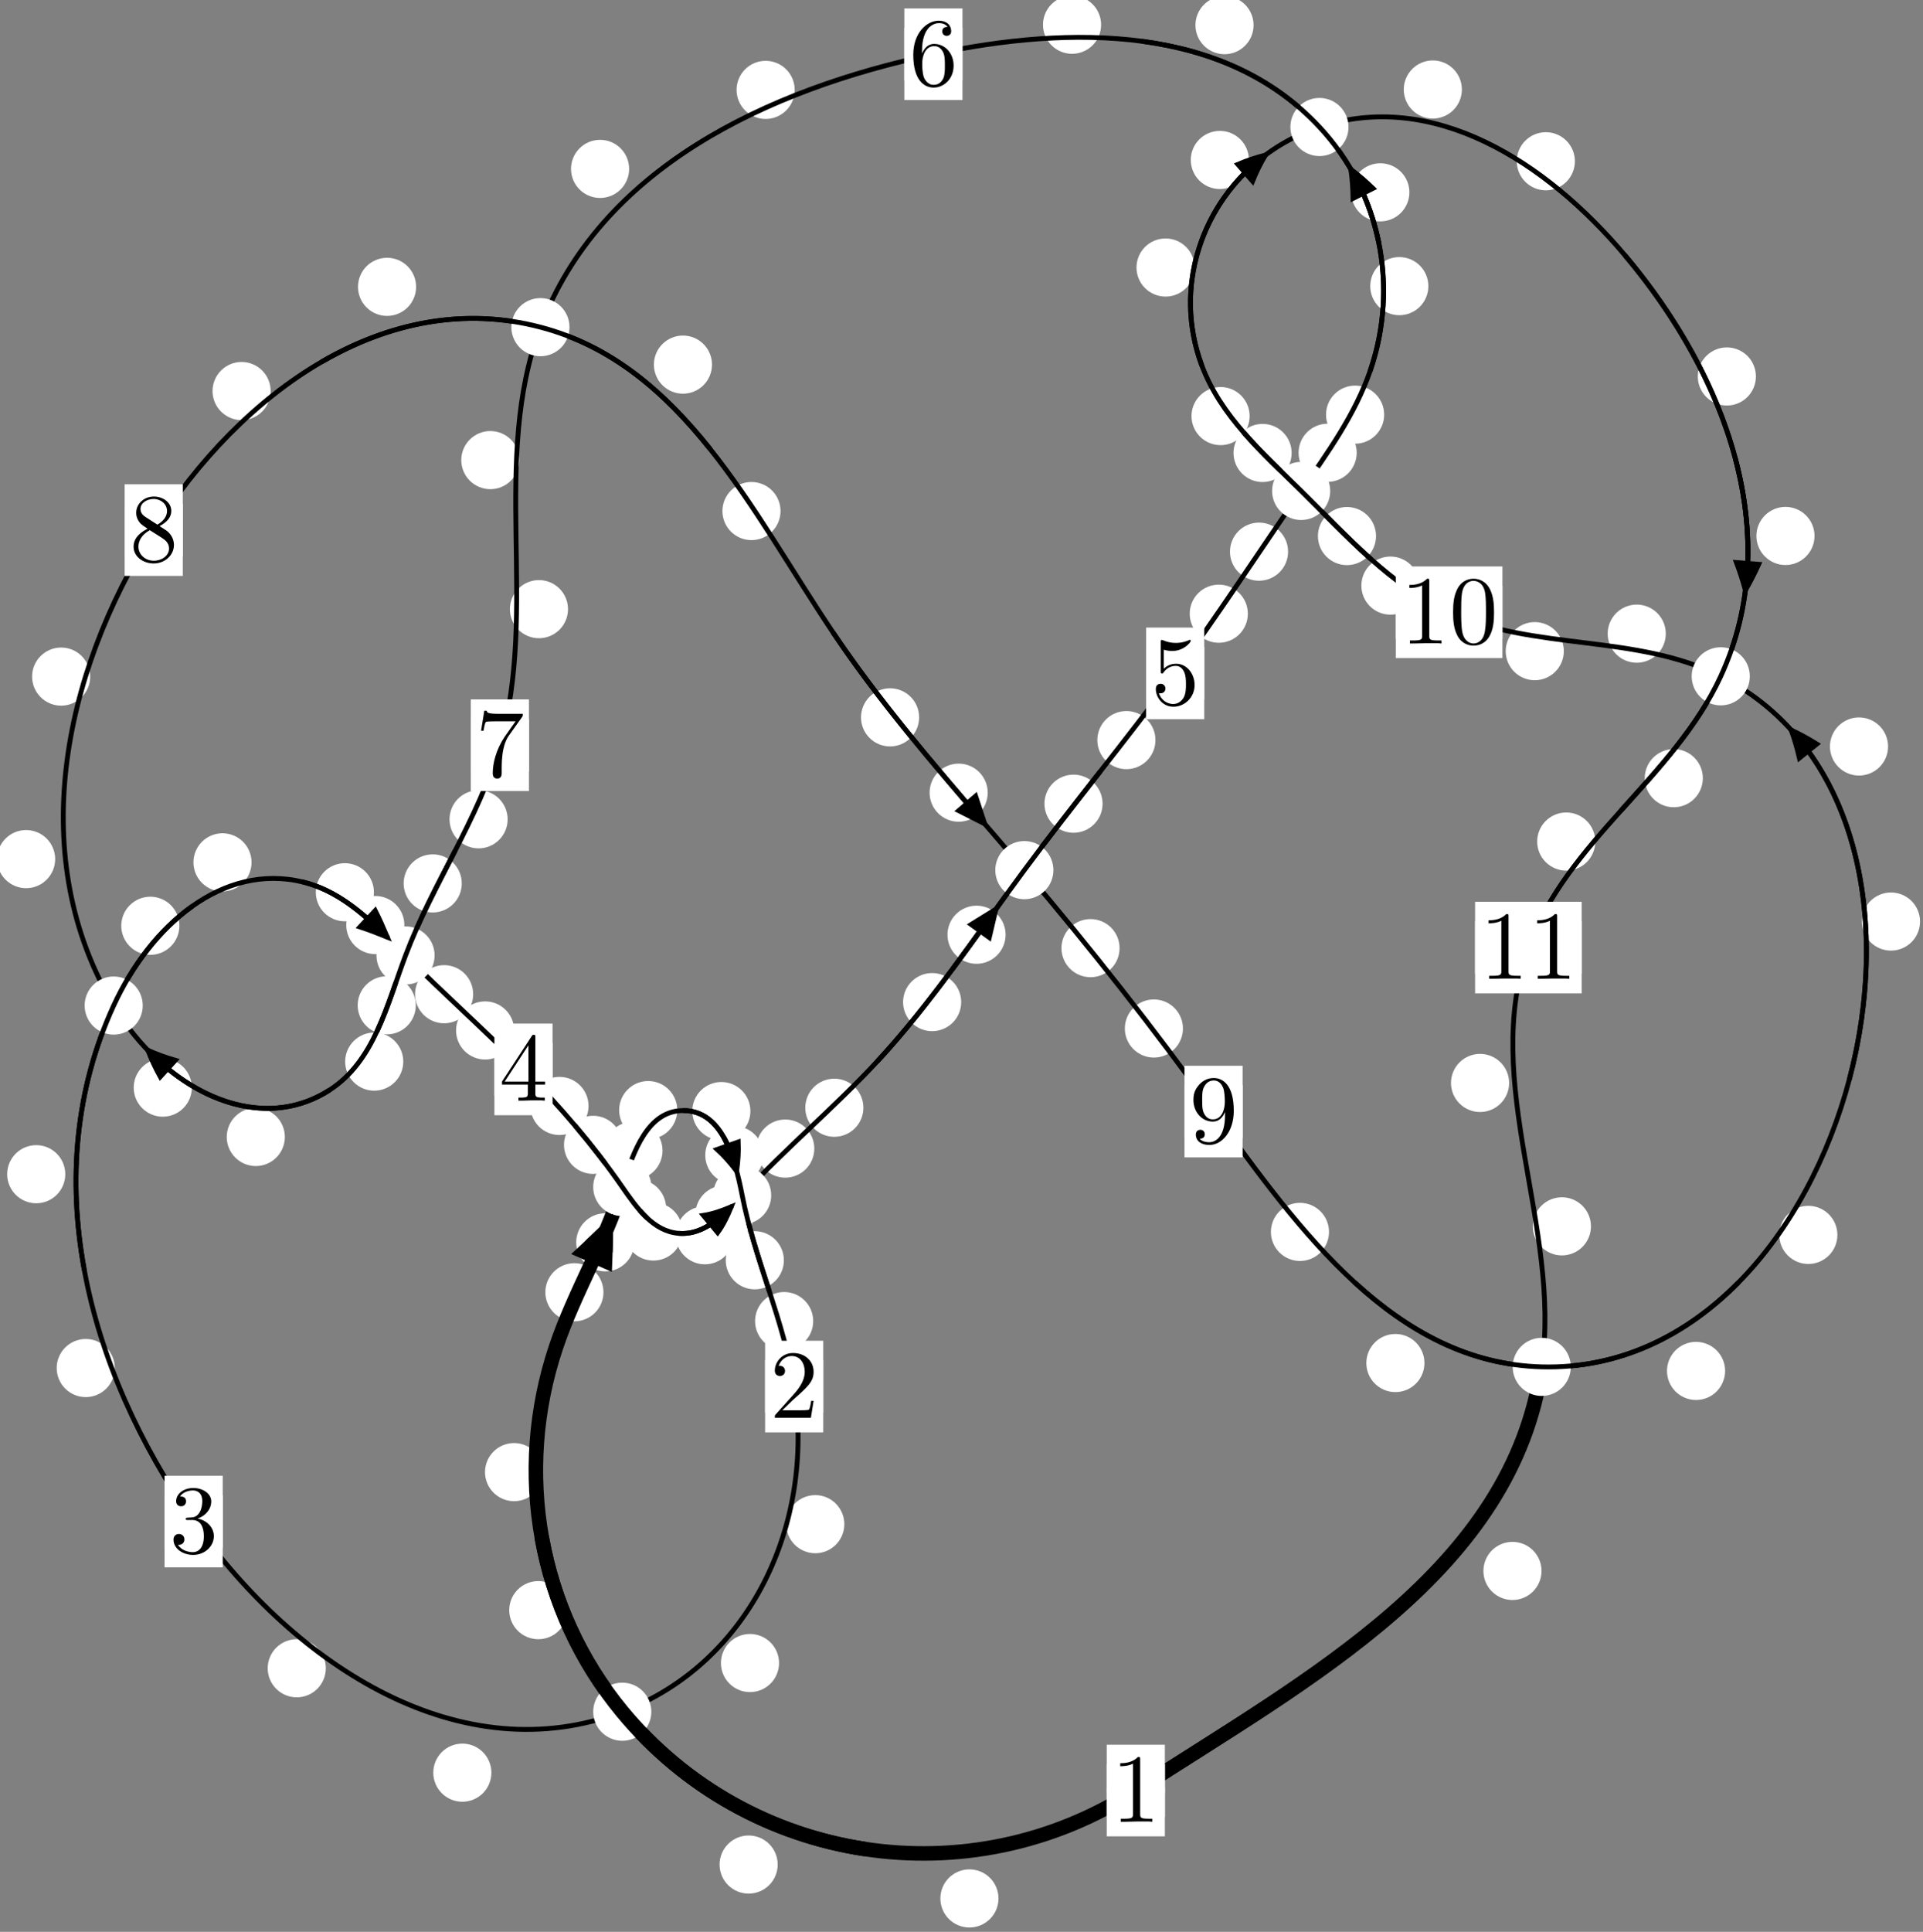 <?xml version="1.0"?>
<!-- Created by MetaPost 1.999 on 2021.07.05:2354 -->
<svg version="1.1" xmlns="http://www.w3.org/2000/svg" xmlns:xlink="http://www.w3.org/1999/xlink" width="197.779" height="198.632" viewBox="0 0 197.779 198.632">
<rect x="0" y="0" width="197.779" height="198.632" fill="#808080" stroke="none"/>
<!-- Original BoundingBox: -64.303711 -22.187454 133.475372 176.444260 -->
  <defs>
    <g transform="scale(0.01,0.01)" id="GLYPHcmr10_48">
      <path style="fill-rule: evenodd;" d="M460 -320C460 -400,455 -480,420 -554C374 -650,292 -666,250 -666C190 -666,117 -640,76 -547C44 -478,39 -400,39 -320C39 -245,43 -155,84 -79C127 2,200 22,249 22C303 22,379 1,423 -94C455 -163,460 -241,460 -320M249 -0C210 -0,151 -25,133 -121C122 -181,122 -273,122 -332C122 -396,122 -462,130 -516C149 -635,224 -644,249 -644C282 -644,348 -626,367 -527C377 -471,377 -395,377 -332C377 -257,377 -189,366 -125C351 -30,294 -0,249 -0"></path>
    </g>
    <g transform="scale(0.01,0.01)" id="GLYPHcmr10_49">
      <path style="fill-rule: evenodd;" d="M294 -640C294 -664,294 -666,271 -666C209 -602,121 -602,89 -602L89 -571C109 -571,168 -571,220 -597L220 -79C220 -43,217 -31,127 -31L95 -31L95 -0L257 -0L130 -3L217 -3L257 -3L297 -3L384 -3L419 -0L419 -31L387 -31C297 -31,294 -42,294 -79"></path>
    </g>
    <g transform="scale(0.01,0.01)" id="GLYPHcmr10_50">
      <path style="fill-rule: evenodd;" d="M127 -77L233 -180C389 -318,449 -372,449 -472C449 -586,359 -666,237 -666C124 -666,50 -574,50 -485C50 -429,100 -429,103 -429C120 -429,155 -441,155 -482C155 -508,137 -534,102 -534C94 -534,92 -534,89 -533C112 -598,166 -635,224 -635C315 -635,358 -554,358 -472C358 -392,308 -313,253 -251L61 -37C50 -26,50 -24,50 -0L421 -0L449 -174L424 -174C419 -144,412 -100,402 -85C395 -77,329 -77,307 -77"></path>
    </g>
    <g transform="scale(0.01,0.01)" id="GLYPHcmr10_51">
      <path style="fill-rule: evenodd;" d="M290 -352C372 -379,430 -449,430 -528C430 -610,342 -666,246 -666C145 -666,69 -606,69 -530C69 -497,91 -478,120 -478C151 -478,171 -500,171 -529C171 -579,124 -579,109 -579C140 -628,206 -641,242 -641C283 -641,338 -619,338 -529C338 -517,336 -459,310 -415C280 -367,246 -364,221 -363C213 -362,189 -360,182 -360C174 -359,167 -358,167 -348C167 -337,174 -337,191 -337L235 -337C317 -337,354 -269,354 -171C354 -35,285 -6,241 -6C198 -6,123 -23,88 -82C123 -77,154 -99,154 -137C154 -173,127 -193,98 -193C74 -193,42 -179,42 -135C42 -44,135 22,244 22C366 22,457 -69,457 -171C457 -253,394 -331,290 -352"></path>
    </g>
    <g transform="scale(0.01,0.01)" id="GLYPHcmr10_52">
      <path style="fill-rule: evenodd;" d="M294 -165L294 -78C294 -42,292 -31,218 -31L197 -31L197 -0L332 -0L238 -3L290 -3L332 -3L374 -3L427 -3L468 -0L468 -31L447 -31C373 -31,371 -42,371 -78L371 -165L471 -165L471 -196L371 -196L371 -651C371 -671,371 -677,355 -677C346 -677,343 -677,335 -665L28 -196L28 -165M300 -196L56 -196L300 -569"></path>
    </g>
    <g transform="scale(0.01,0.01)" id="GLYPHcmr10_53">
      <path style="fill-rule: evenodd;" d="M449 -201C449 -320,367 -420,259 -420C211 -420,168 -404,132 -369L132 -564C152 -558,185 -551,217 -551C340 -551,410 -642,410 -655C410 -661,407 -666,400 -666C399 -666,397 -666,392 -663C372 -654,323 -634,256 -634C216 -634,170 -641,123 -662C115 -665,113 -665,111 -665C101 -665,101 -657,101 -641L101 -345C101 -327,101 -319,115 -319C122 -319,124 -322,128 -328C139 -344,176 -398,257 -398C309 -398,334 -352,342 -334C358 -297,360 -258,360 -208C360 -173,360 -113,336 -71C312 -32,275 -6,229 -6C156 -6,99 -59,82 -118C85 -117,88 -116,99 -116C132 -116,149 -141,149 -165C149 -189,132 -214,99 -214C85 -214,50 -207,50 -161C50 -75,119 22,231 22C347 22,449 -74,449 -201"></path>
    </g>
    <g transform="scale(0.01,0.01)" id="GLYPHcmr10_54">
      <path style="fill-rule: evenodd;" d="M132 -328L132 -352C132 -605,256 -641,307 -641C331 -641,373 -635,395 -601C380 -601,340 -601,340 -556C340 -525,364 -510,386 -510C402 -510,432 -519,432 -558C432 -618,388 -666,305 -666C177 -666,42 -537,42 -316C42 -49,158 22,251 22C362 22,457 -72,457 -204C457 -331,368 -427,257 -427C189 -427,152 -376,132 -328M251 -6C188 -6,158 -66,152 -81C134 -128,134 -208,134 -226C134 -304,166 -404,256 -404C272 -404,318 -404,349 -342C367 -305,367 -254,367 -205C367 -157,367 -107,350 -71C320 -11,274 -6,251 -6"></path>
    </g>
    <g transform="scale(0.01,0.01)" id="GLYPHcmr10_55">
      <path style="fill-rule: evenodd;" d="M476 -609C485 -621,485 -623,485 -644L242 -644C120 -644,118 -657,114 -676L89 -676L56 -470L81 -470C84 -486,93 -549,106 -561C113 -567,191 -567,204 -567L411 -567C400 -551,321 -442,299 -409C209 -274,176 -135,176 -33C176 -23,176 22,222 22C268 22,268 -23,268 -33L268 -84C268 -139,271 -194,279 -248C283 -271,297 -357,341 -419"></path>
    </g>
    <g transform="scale(0.01,0.01)" id="GLYPHcmr10_56">
      <path style="fill-rule: evenodd;" d="M163 -457C117 -487,113 -521,113 -538C113 -599,178 -641,249 -641C322 -641,386 -589,386 -517C386 -460,347 -412,287 -377M309 -362C381 -399,430 -451,430 -517C430 -609,341 -666,250 -666C150 -666,69 -592,69 -499C69 -481,71 -436,113 -389C124 -377,161 -352,186 -335C128 -306,42 -250,42 -151C42 -45,144 22,249 22C362 22,457 -61,457 -168C457 -204,446 -249,408 -291C389 -312,373 -322,309 -362M209 -320L332 -242C360 -223,407 -193,407 -132C407 -58,332 -6,250 -6C164 -6,92 -68,92 -151C92 -209,124 -273,209 -320"></path>
    </g>
    <g transform="scale(0.01,0.01)" id="GLYPHcmr10_57">
      <path style="fill-rule: evenodd;" d="M367 -318L367 -286C367 -52,263 -6,205 -6C188 -6,134 -8,107 -42C151 -42,159 -71,159 -88C159 -119,135 -134,113 -134C97 -134,67 -125,67 -86C67 -19,121 22,206 22C335 22,457 -114,457 -329C457 -598,342 -666,253 -666C198 -666,149 -648,106 -603C65 -558,42 -516,42 -441C42 -316,130 -218,242 -218C303 -218,344 -260,367 -318M243 -241C227 -241,181 -241,150 -304C132 -341,132 -391,132 -440C132 -494,132 -541,153 -578C180 -628,218 -641,253 -641C299 -641,332 -607,349 -562C361 -530,365 -467,365 -421C365 -338,331 -241,243 -241"></path>
    </g>
  </defs>
  <path d="M102.694 195.199C102.694 194.406,102.379 193.646,101.819 193.085C101.258 192.525,100.498 192.21,99.705 192.21C98.913 192.21,98.153 192.525,97.592 193.085C97.032 193.646,96.717 194.406,96.717 195.199C96.717 195.991,97.032 196.752,97.592 197.312C98.153 197.873,98.913 198.187,99.705 198.187C100.498 198.187,101.258 197.873,101.819 197.312C102.379 196.752,102.694 195.991,102.694 195.199Z" style="fill: rgb(100%,100%,100%);stroke: none;"></path>
  <path d="M119.804 184.103C119.804 183.31,119.489 182.55,118.929 181.99C118.368 181.429,117.608 181.114,116.815 181.114C116.023 181.114,115.262 181.429,114.702 181.99C114.141 182.55,113.826 183.31,113.826 184.103C113.826 184.896,114.141 185.656,114.702 186.216C115.262 186.777,116.023 187.092,116.815 187.092C117.608 187.092,118.368 186.777,118.929 186.216C119.489 185.656,119.804 184.896,119.804 184.103Z" style="fill: rgb(100%,100%,100%);stroke: none;"></path>
  <path d="M58.352 165.557C58.352 164.764,58.037 164.004,57.477 163.444C56.916 162.883,56.156 162.568,55.363 162.568C54.571 162.568,53.81 162.883,53.25 163.444C52.689 164.004,52.375 164.764,52.375 165.557C52.375 166.35,52.689 167.11,53.25 167.67C53.81 168.231,54.571 168.546,55.363 168.546C56.156 168.546,56.916 168.231,57.477 167.67C58.037 167.11,58.352 166.35,58.352 165.557Z" style="fill: rgb(100%,100%,100%);stroke: none;"></path>
  <path d="M79.985 191.715C79.985 190.922,79.67 190.162,79.11 189.601C78.549 189.041,77.789 188.726,76.997 188.726C76.204 188.726,75.444 189.041,74.883 189.601C74.323 190.162,74.008 190.922,74.008 191.715C74.008 192.507,74.323 193.268,74.883 193.828C75.444 194.389,76.204 194.703,76.997 194.703C77.789 194.703,78.549 194.389,79.11 193.828C79.67 193.268,79.985 192.507,79.985 191.715Z" style="fill: rgb(100%,100%,100%);stroke: none;"></path>
  <path d="M62.066 132.87C62.066 132.077,61.751 131.317,61.191 130.757C60.63 130.196,59.87 129.881,59.077 129.881C58.285 129.881,57.525 130.196,56.964 130.757C56.404 131.317,56.089 132.077,56.089 132.87C56.089 133.663,56.404 134.423,56.964 134.983C57.525 135.544,58.285 135.859,59.077 135.859C59.87 135.859,60.63 135.544,61.191 134.983C61.751 134.423,62.066 133.663,62.066 132.87Z" style="fill: rgb(100%,100%,100%);stroke: none;"></path>
  <path d="M55.86 151.364C55.86 150.571,55.545 149.811,54.985 149.251C54.424 148.69,53.664 148.375,52.872 148.375C52.079 148.375,51.319 148.69,50.758 149.251C50.198 149.811,49.883 150.571,49.883 151.364C49.883 152.157,50.198 152.917,50.758 153.477C51.319 154.038,52.079 154.353,52.872 154.353C53.664 154.353,54.424 154.038,54.985 153.477C55.545 152.917,55.86 152.157,55.86 151.364Z" style="fill: rgb(100%,100%,100%);stroke: none;"></path>
  <path d="M68.141 118.303C68.141 117.51,67.826 116.75,67.266 116.189C66.705 115.629,65.945 115.314,65.152 115.314C64.36 115.314,63.599 115.629,63.039 116.189C62.478 116.75,62.163 117.51,62.163 118.303C62.163 119.095,62.478 119.856,63.039 120.416C63.599 120.977,64.36 121.292,65.152 121.292C65.945 121.292,66.705 120.977,67.266 120.416C67.826 119.856,68.141 119.095,68.141 118.303Z" style="fill: rgb(100%,100%,100%);stroke: none;"></path>
  <path d="M65.24 127.736C65.24 126.943,64.925 126.183,64.365 125.623C63.804 125.062,63.044 124.747,62.252 124.747C61.459 124.747,60.699 125.062,60.138 125.623C59.578 126.183,59.263 126.943,59.263 127.736C59.263 128.529,59.578 129.289,60.138 129.849C60.699 130.41,61.459 130.725,62.252 130.725C63.044 130.725,63.804 130.41,64.365 129.849C64.925 129.289,65.24 128.529,65.24 127.736Z" style="fill: rgb(100%,100%,100%);stroke: none;"></path>
  <path d="M77.179 114.241C77.179 113.448,76.864 112.688,76.304 112.128C75.743 111.567,74.983 111.252,74.19 111.252C73.398 111.252,72.638 111.567,72.077 112.128C71.517 112.688,71.202 113.448,71.202 114.241C71.202 115.034,71.517 115.794,72.077 116.354C72.638 116.915,73.398 117.23,74.19 117.23C74.983 117.23,75.743 116.915,76.304 116.354C76.864 115.794,77.179 115.034,77.179 114.241Z" style="fill: rgb(100%,100%,100%);stroke: none;"></path>
  <path d="M69.657 114.141C69.657 113.348,69.342 112.588,68.781 112.028C68.221 111.467,67.461 111.152,66.668 111.152C65.875 111.152,65.115 111.467,64.555 112.028C63.994 112.588,63.679 113.348,63.679 114.141C63.679 114.934,63.994 115.694,64.555 116.254C65.115 116.815,65.875 117.13,66.668 117.13C67.461 117.13,68.221 116.815,68.781 116.254C69.342 115.694,69.657 114.934,69.657 114.141Z" style="fill: rgb(100%,100%,100%);stroke: none;"></path>
  <path d="M80.621 129.583C80.621 128.79,80.306 128.03,79.745 127.469C79.185 126.909,78.424 126.594,77.632 126.594C76.839 126.594,76.079 126.909,75.518 127.469C74.958 128.03,74.643 128.79,74.643 129.583C74.643 130.375,74.958 131.136,75.518 131.696C76.079 132.257,76.839 132.572,77.632 132.572C78.424 132.572,79.185 132.257,79.745 131.696C80.306 131.136,80.621 130.375,80.621 129.583Z" style="fill: rgb(100%,100%,100%);stroke: none;"></path>
  <path d="M78.512 118.775C78.512 117.982,78.197 117.222,77.637 116.661C77.077 116.101,76.316 115.786,75.524 115.786C74.731 115.786,73.971 116.101,73.41 116.661C72.85 117.222,72.535 117.982,72.535 118.775C72.535 119.567,72.85 120.328,73.41 120.888C73.971 121.449,74.731 121.763,75.524 121.763C76.316 121.763,77.077 121.449,77.637 120.888C78.197 120.328,78.512 119.567,78.512 118.775Z" style="fill: rgb(100%,100%,100%);stroke: none;"></path>
  <path d="M86.839 156.717C86.839 155.924,86.524 155.164,85.963 154.604C85.403 154.043,84.643 153.728,83.85 153.728C83.057 153.728,82.297 154.043,81.737 154.604C81.176 155.164,80.861 155.924,80.861 156.717C80.861 157.51,81.176 158.27,81.737 158.83C82.297 159.391,83.057 159.706,83.85 159.706C84.643 159.706,85.403 159.391,85.963 158.83C86.524 158.27,86.839 157.51,86.839 156.717Z" style="fill: rgb(100%,100%,100%);stroke: none;"></path>
  <path d="M83.637 135.835C83.637 135.042,83.322 134.282,82.761 133.722C82.201 133.161,81.441 132.846,80.648 132.846C79.855 132.846,79.095 133.161,78.534 133.722C77.974 134.282,77.659 135.042,77.659 135.835C77.659 136.628,77.974 137.388,78.534 137.948C79.095 138.509,79.855 138.824,80.648 138.824C81.441 138.824,82.201 138.509,82.761 137.948C83.322 137.388,83.637 136.628,83.637 135.835Z" style="fill: rgb(100%,100%,100%);stroke: none;"></path>
  <path d="M50.54 182.268C50.54 181.475,50.225 180.715,49.665 180.155C49.104 179.594,48.344 179.279,47.552 179.279C46.759 179.279,45.999 179.594,45.438 180.155C44.878 180.715,44.563 181.475,44.563 182.268C44.563 183.061,44.878 183.821,45.438 184.381C45.999 184.942,46.759 185.257,47.552 185.257C48.344 185.257,49.104 184.942,49.665 184.381C50.225 183.821,50.54 183.061,50.54 182.268Z" style="fill: rgb(100%,100%,100%);stroke: none;"></path>
  <path d="M80.124 170.994C80.124 170.202,79.809 169.442,79.249 168.881C78.688 168.321,77.928 168.006,77.135 168.006C76.343 168.006,75.582 168.321,75.022 168.881C74.461 169.442,74.147 170.202,74.147 170.994C74.147 171.787,74.461 172.547,75.022 173.108C75.582 173.668,76.343 173.983,77.135 173.983C77.928 173.983,78.688 173.668,79.249 173.108C79.809 172.547,80.124 171.787,80.124 170.994Z" style="fill: rgb(100%,100%,100%);stroke: none;"></path>
  <path d="M11.808 140.663C11.808 139.87,11.493 139.11,10.933 138.55C10.372 137.989,9.612 137.674,8.82 137.674C8.027 137.674,7.267 137.989,6.706 138.55C6.146 139.11,5.831 139.87,5.831 140.663C5.831 141.456,6.146 142.216,6.706 142.776C7.267 143.337,8.027 143.652,8.82 143.652C9.612 143.652,10.372 143.337,10.933 142.776C11.493 142.216,11.808 141.456,11.808 140.663Z" style="fill: rgb(100%,100%,100%);stroke: none;"></path>
  <path d="M33.51 171.532C33.51 170.74,33.195 169.979,32.635 169.419C32.075 168.858,31.314 168.544,30.522 168.544C29.729 168.544,28.969 168.858,28.408 169.419C27.848 169.979,27.533 170.74,27.533 171.532C27.533 172.325,27.848 173.085,28.408 173.646C28.969 174.206,29.729 174.521,30.522 174.521C31.314 174.521,32.075 174.206,32.635 173.646C33.195 173.085,33.51 172.325,33.51 171.532Z" style="fill: rgb(100%,100%,100%);stroke: none;"></path>
  <path d="M18.45 95.189C18.45 94.396,18.135 93.636,17.574 93.076C17.014 92.515,16.254 92.2,15.461 92.2C14.668 92.2,13.908 92.515,13.348 93.076C12.787 93.636,12.472 94.396,12.472 95.189C12.472 95.982,12.787 96.742,13.348 97.302C13.908 97.863,14.668 98.178,15.461 98.178C16.254 98.178,17.014 97.863,17.574 97.302C18.135 96.742,18.45 95.982,18.45 95.189Z" style="fill: rgb(100%,100%,100%);stroke: none;"></path>
  <path d="M6.714 120.732C6.714 119.94,6.4 119.18,5.839 118.619C5.279 118.059,4.518 117.744,3.726 117.744C2.933 117.744,2.173 118.059,1.612 118.619C1.052 119.18,0.737 119.94,0.737 120.732C0.737 121.525,1.052 122.285,1.612 122.846C2.173 123.406,2.933 123.721,3.726 123.721C4.518 123.721,5.279 123.406,5.839 122.846C6.4 122.285,6.714 121.525,6.714 120.732Z" style="fill: rgb(100%,100%,100%);stroke: none;"></path>
  <path d="M38.458 91.742C38.458 90.95,38.143 90.189,37.582 89.629C37.022 89.068,36.262 88.754,35.469 88.754C34.676 88.754,33.916 89.068,33.356 89.629C32.795 90.189,32.48 90.95,32.48 91.742C32.48 92.535,32.795 93.295,33.356 93.856C33.916 94.416,34.676 94.731,35.469 94.731C36.262 94.731,37.022 94.416,37.582 93.856C38.143 93.295,38.458 92.535,38.458 91.742Z" style="fill: rgb(100%,100%,100%);stroke: none;"></path>
  <path d="M25.872 88.666C25.872 87.873,25.557 87.113,24.997 86.553C24.436 85.992,23.676 85.677,22.884 85.677C22.091 85.677,21.331 85.992,20.77 86.553C20.21 87.113,19.895 87.873,19.895 88.666C19.895 89.459,20.21 90.219,20.77 90.779C21.331 91.34,22.091 91.655,22.884 91.655C23.676 91.655,24.436 91.34,24.997 90.779C25.557 90.219,25.872 89.459,25.872 88.666Z" style="fill: rgb(100%,100%,100%);stroke: none;"></path>
  <path d="M48.665 102.225C48.665 101.433,48.35 100.673,47.789 100.112C47.229 99.552,46.469 99.237,45.676 99.237C44.883 99.237,44.123 99.552,43.563 100.112C43.002 100.673,42.687 101.433,42.687 102.225C42.687 103.018,43.002 103.778,43.563 104.339C44.123 104.899,44.883 105.214,45.676 105.214C46.469 105.214,47.229 104.899,47.789 104.339C48.35 103.778,48.665 103.018,48.665 102.225Z" style="fill: rgb(100%,100%,100%);stroke: none;"></path>
  <path d="M41.589 95.115C41.589 94.322,41.274 93.562,40.714 93.002C40.153 92.441,39.393 92.126,38.601 92.126C37.808 92.126,37.048 92.441,36.487 93.002C35.927 93.562,35.612 94.322,35.612 95.115C35.612 95.908,35.927 96.668,36.487 97.228C37.048 97.789,37.808 98.104,38.601 98.104C39.393 98.104,40.153 97.789,40.714 97.228C41.274 96.668,41.589 95.908,41.589 95.115Z" style="fill: rgb(100%,100%,100%);stroke: none;"></path>
  <path d="M60.53 113.715C60.53 112.922,60.215 112.162,59.654 111.602C59.094 111.041,58.334 110.726,57.541 110.726C56.748 110.726,55.988 111.041,55.428 111.602C54.867 112.162,54.552 112.922,54.552 113.715C54.552 114.508,54.867 115.268,55.428 115.828C55.988 116.389,56.748 116.704,57.541 116.704C58.334 116.704,59.094 116.389,59.654 115.828C60.215 115.268,60.53 114.508,60.53 113.715Z" style="fill: rgb(100%,100%,100%);stroke: none;"></path>
  <path d="M52.883 105.952C52.883 105.159,52.568 104.399,52.008 103.839C51.447 103.278,50.687 102.963,49.895 102.963C49.102 102.963,48.342 103.278,47.781 103.839C47.221 104.399,46.906 105.159,46.906 105.952C46.906 106.745,47.221 107.505,47.781 108.065C48.342 108.626,49.102 108.941,49.895 108.941C50.687 108.941,51.447 108.626,52.008 108.065C52.568 107.505,52.883 106.745,52.883 105.952Z" style="fill: rgb(100%,100%,100%);stroke: none;"></path>
  <path d="M68.51 124.246C68.51 123.454,68.195 122.694,67.634 122.133C67.074 121.573,66.314 121.258,65.521 121.258C64.728 121.258,63.968 121.573,63.408 122.133C62.847 122.694,62.532 123.454,62.532 124.246C62.532 125.039,62.847 125.799,63.408 126.36C63.968 126.92,64.728 127.235,65.521 127.235C66.314 127.235,67.074 126.92,67.634 126.36C68.195 125.799,68.51 125.039,68.51 124.246Z" style="fill: rgb(100%,100%,100%);stroke: none;"></path>
  <path d="M63.986 117.713C63.986 116.921,63.671 116.161,63.11 115.6C62.55 115.04,61.79 114.725,60.997 114.725C60.204 114.725,59.444 115.04,58.884 115.6C58.323 116.161,58.008 116.921,58.008 117.713C58.008 118.506,58.323 119.266,58.884 119.827C59.444 120.387,60.204 120.702,60.997 120.702C61.79 120.702,62.55 120.387,63.11 119.827C63.671 119.266,63.986 118.506,63.986 117.713Z" style="fill: rgb(100%,100%,100%);stroke: none;"></path>
  <path d="M75.484 127.01C75.484 126.217,75.169 125.457,74.609 124.897C74.048 124.336,73.288 124.021,72.495 124.021C71.703 124.021,70.943 124.336,70.382 124.897C69.822 125.457,69.507 126.217,69.507 127.01C69.507 127.803,69.822 128.563,70.382 129.123C70.943 129.684,71.703 129.999,72.495 129.999C73.288 129.999,74.048 129.684,74.609 129.123C75.169 128.563,75.484 127.803,75.484 127.01Z" style="fill: rgb(100%,100%,100%);stroke: none;"></path>
  <path d="M70.188 126.626C70.188 125.833,69.874 125.073,69.313 124.512C68.753 123.952,67.992 123.637,67.2 123.637C66.407 123.637,65.647 123.952,65.086 124.512C64.526 125.073,64.211 125.833,64.211 126.626C64.211 127.418,64.526 128.178,65.086 128.739C65.647 129.299,66.407 129.614,67.2 129.614C67.992 129.614,68.753 129.299,69.313 128.739C69.874 128.178,70.188 127.418,70.188 126.626Z" style="fill: rgb(100%,100%,100%);stroke: none;"></path>
  <path d="M83.752 118.098C83.752 117.305,83.437 116.545,82.876 115.985C82.316 115.424,81.556 115.109,80.763 115.109C79.97 115.109,79.21 115.424,78.65 115.985C78.089 116.545,77.774 117.305,77.774 118.098C77.774 118.891,78.089 119.651,78.65 120.211C79.21 120.772,79.97 121.087,80.763 121.087C81.556 121.087,82.316 120.772,82.876 120.211C83.437 119.651,83.752 118.891,83.752 118.098Z" style="fill: rgb(100%,100%,100%);stroke: none;"></path>
  <path d="M77.494 124.876C77.494 124.084,77.179 123.324,76.618 122.763C76.058 122.203,75.298 121.888,74.505 121.888C73.712 121.888,72.952 122.203,72.392 122.763C71.831 123.324,71.516 124.084,71.516 124.876C71.516 125.669,71.831 126.429,72.392 126.99C72.952 127.55,73.712 127.865,74.505 127.865C75.298 127.865,76.058 127.55,76.618 126.99C77.179 126.429,77.494 125.669,77.494 124.876Z" style="fill: rgb(100%,100%,100%);stroke: none;"></path>
  <path d="M98.859 103.038C98.859 102.245,98.544 101.485,97.984 100.924C97.423 100.364,96.663 100.049,95.87 100.049C95.078 100.049,94.318 100.364,93.757 100.924C93.197 101.485,92.882 102.245,92.882 103.038C92.882 103.83,93.197 104.59,93.757 105.151C94.318 105.711,95.078 106.026,95.87 106.026C96.663 106.026,97.423 105.711,97.984 105.151C98.544 104.59,98.859 103.83,98.859 103.038Z" style="fill: rgb(100%,100%,100%);stroke: none;"></path>
  <path d="M88.799 113.9C88.799 113.107,88.484 112.347,87.924 111.787C87.364 111.226,86.603 110.911,85.811 110.911C85.018 110.911,84.258 111.226,83.697 111.787C83.137 112.347,82.822 113.107,82.822 113.9C82.822 114.693,83.137 115.453,83.697 116.013C84.258 116.574,85.018 116.889,85.811 116.889C86.603 116.889,87.364 116.574,87.924 116.013C88.484 115.453,88.799 114.693,88.799 113.9Z" style="fill: rgb(100%,100%,100%);stroke: none;"></path>
  <path d="M113.399 82.637C113.399 81.844,113.084 81.084,112.524 80.524C111.963 79.963,111.203 79.648,110.41 79.648C109.618 79.648,108.858 79.963,108.297 80.524C107.737 81.084,107.422 81.844,107.422 82.637C107.422 83.43,107.737 84.19,108.297 84.75C108.858 85.311,109.618 85.626,110.41 85.626C111.203 85.626,111.963 85.311,112.524 84.75C113.084 84.19,113.399 83.43,113.399 82.637Z" style="fill: rgb(100%,100%,100%);stroke: none;"></path>
  <path d="M103.425 96.109C103.425 95.317,103.11 94.557,102.549 93.996C101.989 93.436,101.229 93.121,100.436 93.121C99.643 93.121,98.883 93.436,98.323 93.996C97.762 94.557,97.447 95.317,97.447 96.109C97.447 96.902,97.762 97.662,98.323 98.223C98.883 98.783,99.643 99.098,100.436 99.098C101.229 99.098,101.989 98.783,102.549 98.223C103.11 97.662,103.425 96.902,103.425 96.109Z" style="fill: rgb(100%,100%,100%);stroke: none;"></path>
  <path d="M128.34 63.102C128.34 62.309,128.025 61.549,127.464 60.989C126.904 60.428,126.144 60.113,125.351 60.113C124.558 60.113,123.798 60.428,123.238 60.989C122.677 61.549,122.362 62.309,122.362 63.102C122.362 63.895,122.677 64.655,123.238 65.215C123.798 65.776,124.558 66.091,125.351 66.091C126.144 66.091,126.904 65.776,127.464 65.215C128.025 64.655,128.34 63.895,128.34 63.102Z" style="fill: rgb(100%,100%,100%);stroke: none;"></path>
  <path d="M118.838 76.097C118.838 75.305,118.523 74.544,117.963 73.984C117.402 73.424,116.642 73.109,115.85 73.109C115.057 73.109,114.297 73.424,113.736 73.984C113.176 74.544,112.861 75.305,112.861 76.097C112.861 76.89,113.176 77.65,113.736 78.211C114.297 78.771,115.057 79.086,115.85 79.086C116.642 79.086,117.402 78.771,117.963 78.211C118.523 77.65,118.838 76.89,118.838 76.097Z" style="fill: rgb(100%,100%,100%);stroke: none;"></path>
  <path d="M139.535 46.555C139.535 45.762,139.22 45.002,138.659 44.442C138.099 43.881,137.339 43.566,136.546 43.566C135.753 43.566,134.993 43.881,134.433 44.442C133.872 45.002,133.557 45.762,133.557 46.555C133.557 47.348,133.872 48.108,134.433 48.668C134.993 49.229,135.753 49.544,136.546 49.544C137.339 49.544,138.099 49.229,138.659 48.668C139.22 48.108,139.535 47.348,139.535 46.555Z" style="fill: rgb(100%,100%,100%);stroke: none;"></path>
  <path d="M132.478 56.723C132.478 55.93,132.163 55.17,131.603 54.61C131.042 54.049,130.282 53.734,129.489 53.734C128.697 53.734,127.936 54.049,127.376 54.61C126.815 55.17,126.501 55.93,126.501 56.723C126.501 57.516,126.815 58.276,127.376 58.836C127.936 59.397,128.697 59.712,129.489 59.712C130.282 59.712,131.042 59.397,131.603 58.836C132.163 58.276,132.478 57.516,132.478 56.723Z" style="fill: rgb(100%,100%,100%);stroke: none;"></path>
  <path d="M146.906 29.422C146.906 28.629,146.591 27.869,146.031 27.308C145.47 26.748,144.71 26.433,143.917 26.433C143.125 26.433,142.365 26.748,141.804 27.308C141.244 27.869,140.929 28.629,140.929 29.422C140.929 30.214,141.244 30.975,141.804 31.535C142.365 32.096,143.125 32.41,143.917 32.41C144.71 32.41,145.47 32.096,146.031 31.535C146.591 30.975,146.906 30.214,146.906 29.422Z" style="fill: rgb(100%,100%,100%);stroke: none;"></path>
  <path d="M142.36 42.635C142.36 41.842,142.045 41.082,141.484 40.522C140.924 39.961,140.164 39.646,139.371 39.646C138.578 39.646,137.818 39.961,137.258 40.522C136.697 41.082,136.382 41.842,136.382 42.635C136.382 43.428,136.697 44.188,137.258 44.748C137.818 45.309,138.578 45.624,139.371 45.624C140.164 45.624,140.924 45.309,141.484 44.748C142.045 44.188,142.36 43.428,142.36 42.635Z" style="fill: rgb(100%,100%,100%);stroke: none;"></path>
  <path d="M128.929 2.586C128.929 1.793,128.614 1.033,128.053 0.473C127.493 -0.088,126.733 -0.403,125.94 -0.403C125.147 -0.403,124.387 -0.088,123.827 0.473C123.266 1.033,122.951 1.793,122.951 2.586C122.951 3.379,123.266 4.139,123.827 4.699C124.387 5.26,125.147 5.575,125.94 5.575C126.733 5.575,127.493 5.26,128.053 4.699C128.614 4.139,128.929 3.379,128.929 2.586Z" style="fill: rgb(100%,100%,100%);stroke: none;"></path>
  <path d="M144.954 19.775C144.954 18.983,144.639 18.223,144.079 17.662C143.518 17.102,142.758 16.787,141.965 16.787C141.173 16.787,140.413 17.102,139.852 17.662C139.292 18.223,138.977 18.983,138.977 19.775C138.977 20.568,139.292 21.328,139.852 21.889C140.413 22.449,141.173 22.764,141.965 22.764C142.758 22.764,143.518 22.449,144.079 21.889C144.639 21.328,144.954 20.568,144.954 19.775Z" style="fill: rgb(100%,100%,100%);stroke: none;"></path>
  <path d="M81.734 9.243C81.734 8.45,81.419 7.69,80.858 7.13C80.298 6.569,79.538 6.254,78.745 6.254C77.952 6.254,77.192 6.569,76.632 7.13C76.071 7.69,75.756 8.45,75.756 9.243C75.756 10.036,76.071 10.796,76.632 11.356C77.192 11.917,77.952 12.232,78.745 12.232C79.538 12.232,80.298 11.917,80.858 11.356C81.419 10.796,81.734 10.036,81.734 9.243Z" style="fill: rgb(100%,100%,100%);stroke: none;"></path>
  <path d="M113.248 2.544C113.248 1.752,112.933 0.992,112.372 0.431C111.812 -0.129,111.052 -0.444,110.259 -0.444C109.466 -0.444,108.706 -0.129,108.146 0.431C107.585 0.992,107.27 1.752,107.27 2.544C107.27 3.337,107.585 4.097,108.146 4.658C108.706 5.218,109.466 5.533,110.259 5.533C111.052 5.533,111.812 5.218,112.372 4.658C112.933 4.097,113.248 3.337,113.248 2.544Z" style="fill: rgb(100%,100%,100%);stroke: none;"></path>
  <path d="M53.42 47.309C53.42 46.517,53.105 45.756,52.544 45.196C51.984 44.635,51.224 44.321,50.431 44.321C49.638 44.321,48.878 44.635,48.318 45.196C47.757 45.756,47.442 46.517,47.442 47.309C47.442 48.102,47.757 48.862,48.318 49.423C48.878 49.983,49.638 50.298,50.431 50.298C51.224 50.298,51.984 49.983,52.544 49.423C53.105 48.862,53.42 48.102,53.42 47.309Z" style="fill: rgb(100%,100%,100%);stroke: none;"></path>
  <path d="M64.706 17.366C64.706 16.574,64.391 15.813,63.83 15.253C63.27 14.692,62.51 14.378,61.717 14.378C60.924 14.378,60.164 14.692,59.604 15.253C59.043 15.813,58.728 16.574,58.728 17.366C58.728 18.159,59.043 18.919,59.604 19.48C60.164 20.04,60.924 20.355,61.717 20.355C62.51 20.355,63.27 20.04,63.83 19.48C64.391 18.919,64.706 18.159,64.706 17.366Z" style="fill: rgb(100%,100%,100%);stroke: none;"></path>
  <path d="M52.211 84.243C52.211 83.45,51.897 82.69,51.336 82.129C50.776 81.569,50.015 81.254,49.223 81.254C48.43 81.254,47.67 81.569,47.109 82.129C46.549 82.69,46.234 83.45,46.234 84.243C46.234 85.035,46.549 85.796,47.109 86.356C47.67 86.916,48.43 87.231,49.223 87.231C50.015 87.231,50.776 86.916,51.336 86.356C51.897 85.796,52.211 85.035,52.211 84.243Z" style="fill: rgb(100%,100%,100%);stroke: none;"></path>
  <path d="M58.419 62.634C58.419 61.841,58.104 61.081,57.544 60.521C56.983 59.96,56.223 59.645,55.431 59.645C54.638 59.645,53.878 59.96,53.317 60.521C52.757 61.081,52.442 61.841,52.442 62.634C52.442 63.427,52.757 64.187,53.317 64.747C53.878 65.308,54.638 65.623,55.431 65.623C56.223 65.623,56.983 65.308,57.544 64.747C58.104 64.187,58.419 63.427,58.419 62.634Z" style="fill: rgb(100%,100%,100%);stroke: none;"></path>
  <path d="M42.765 103.367C42.765 102.575,42.45 101.815,41.89 101.254C41.329 100.694,40.569 100.379,39.776 100.379C38.984 100.379,38.223 100.694,37.663 101.254C37.102 101.815,36.788 102.575,36.788 103.367C36.788 104.16,37.102 104.92,37.663 105.481C38.223 106.041,38.984 106.356,39.776 106.356C40.569 106.356,41.329 106.041,41.89 105.481C42.45 104.92,42.765 104.16,42.765 103.367Z" style="fill: rgb(100%,100%,100%);stroke: none;"></path>
  <path d="M47.493 90.833C47.493 90.04,47.178 89.28,46.617 88.72C46.057 88.159,45.297 87.844,44.504 87.844C43.711 87.844,42.951 88.159,42.391 88.72C41.83 89.28,41.515 90.04,41.515 90.833C41.515 91.626,41.83 92.386,42.391 92.946C42.951 93.507,43.711 93.822,44.504 93.822C45.297 93.822,46.057 93.507,46.617 92.946C47.178 92.386,47.493 91.626,47.493 90.833Z" style="fill: rgb(100%,100%,100%);stroke: none;"></path>
  <path d="M29.297 116.906C29.297 116.114,28.982 115.354,28.422 114.793C27.861 114.233,27.101 113.918,26.309 113.918C25.516 113.918,24.756 114.233,24.195 114.793C23.635 115.354,23.32 116.114,23.32 116.906C23.32 117.699,23.635 118.459,24.195 119.02C24.756 119.58,25.516 119.895,26.309 119.895C27.101 119.895,27.861 119.58,28.422 119.02C28.982 118.459,29.297 117.699,29.297 116.906Z" style="fill: rgb(100%,100%,100%);stroke: none;"></path>
  <path d="M41.478 109.155C41.478 108.362,41.163 107.602,40.602 107.042C40.042 106.481,39.282 106.166,38.489 106.166C37.696 106.166,36.936 106.481,36.376 107.042C35.815 107.602,35.5 108.362,35.5 109.155C35.5 109.948,35.815 110.708,36.376 111.268C36.936 111.829,37.696 112.144,38.489 112.144C39.282 112.144,40.042 111.829,40.602 111.268C41.163 110.708,41.478 109.948,41.478 109.155Z" style="fill: rgb(100%,100%,100%);stroke: none;"></path>
  <path d="M5.674 88.335C5.674 87.542,5.359 86.782,4.798 86.221C4.238 85.661,3.478 85.346,2.685 85.346C1.892 85.346,1.132 85.661,0.572 86.221C0.011 86.782,-0.304 87.542,-0.304 88.335C-0.304 89.127,0.011 89.888,0.572 90.448C1.132 91.009,1.892 91.324,2.685 91.324C3.478 91.324,4.238 91.009,4.798 90.448C5.359 89.888,5.674 89.127,5.674 88.335Z" style="fill: rgb(100%,100%,100%);stroke: none;"></path>
  <path d="M19.729 111.831C19.729 111.038,19.414 110.278,18.854 109.718C18.293 109.157,17.533 108.842,16.74 108.842C15.948 108.842,15.188 109.157,14.627 109.718C14.067 110.278,13.752 111.038,13.752 111.831C13.752 112.624,14.067 113.384,14.627 113.944C15.188 114.505,15.948 114.82,16.74 114.82C17.533 114.82,18.293 114.505,18.854 113.944C19.414 113.384,19.729 112.624,19.729 111.831Z" style="fill: rgb(100%,100%,100%);stroke: none;"></path>
  <path d="M27.837 40.207C27.837 39.414,27.522 38.654,26.961 38.094C26.401 37.533,25.641 37.218,24.848 37.218C24.055 37.218,23.295 37.533,22.735 38.094C22.174 38.654,21.859 39.414,21.859 40.207C21.859 41,22.174 41.76,22.735 42.32C23.295 42.881,24.055 43.196,24.848 43.196C25.641 43.196,26.401 42.881,26.961 42.32C27.522 41.76,27.837 41,27.837 40.207Z" style="fill: rgb(100%,100%,100%);stroke: none;"></path>
  <path d="M9.278 69.567C9.278 68.775,8.963 68.014,8.402 67.454C7.842 66.894,7.082 66.579,6.289 66.579C5.496 66.579,4.736 66.894,4.176 67.454C3.615 68.014,3.3 68.775,3.3 69.567C3.3 70.36,3.615 71.12,4.176 71.681C4.736 72.241,5.496 72.556,6.289 72.556C7.082 72.556,7.842 72.241,8.402 71.681C8.963 71.12,9.278 70.36,9.278 69.567Z" style="fill: rgb(100%,100%,100%);stroke: none;"></path>
  <path d="M73.229 37.491C73.229 36.698,72.914 35.938,72.354 35.378C71.793 34.817,71.033 34.502,70.24 34.502C69.448 34.502,68.687 34.817,68.127 35.378C67.566 35.938,67.252 36.698,67.252 37.491C67.252 38.284,67.566 39.044,68.127 39.604C68.687 40.165,69.448 40.48,70.24 40.48C71.033 40.48,71.793 40.165,72.354 39.604C72.914 39.044,73.229 38.284,73.229 37.491Z" style="fill: rgb(100%,100%,100%);stroke: none;"></path>
  <path d="M42.797 29.495C42.797 28.702,42.482 27.942,41.922 27.381C41.361 26.821,40.601 26.506,39.809 26.506C39.016 26.506,38.256 26.821,37.695 27.381C37.135 27.942,36.82 28.702,36.82 29.495C36.82 30.287,37.135 31.047,37.695 31.608C38.256 32.168,39.016 32.483,39.809 32.483C40.601 32.483,41.361 32.168,41.922 31.608C42.482 31.047,42.797 30.287,42.797 29.495Z" style="fill: rgb(100%,100%,100%);stroke: none;"></path>
  <path d="M94.531 73.76C94.531 72.967,94.216 72.207,93.656 71.647C93.095 71.086,92.335 70.771,91.543 70.771C90.75 70.771,89.99 71.086,89.429 71.647C88.869 72.207,88.554 72.967,88.554 73.76C88.554 74.553,88.869 75.313,89.429 75.873C89.99 76.434,90.75 76.749,91.543 76.749C92.335 76.749,93.095 76.434,93.656 75.873C94.216 75.313,94.531 74.553,94.531 73.76Z" style="fill: rgb(100%,100%,100%);stroke: none;"></path>
  <path d="M80.277 52.547C80.277 51.755,79.962 50.995,79.402 50.434C78.841 49.874,78.081 49.559,77.289 49.559C76.496 49.559,75.736 49.874,75.175 50.434C74.615 50.995,74.3 51.755,74.3 52.547C74.3 53.34,74.615 54.1,75.175 54.661C75.736 55.221,76.496 55.536,77.289 55.536C78.081 55.536,78.841 55.221,79.402 54.661C79.962 54.1,80.277 53.34,80.277 52.547Z" style="fill: rgb(100%,100%,100%);stroke: none;"></path>
  <path d="M115.148 97.488C115.148 96.696,114.833 95.936,114.272 95.375C113.712 94.815,112.952 94.5,112.159 94.5C111.366 94.5,110.606 94.815,110.046 95.375C109.485 95.936,109.17 96.696,109.17 97.488C109.17 98.281,109.485 99.041,110.046 99.602C110.606 100.162,111.366 100.477,112.159 100.477C112.952 100.477,113.712 100.162,114.272 99.602C114.833 99.041,115.148 98.281,115.148 97.488Z" style="fill: rgb(100%,100%,100%);stroke: none;"></path>
  <path d="M101.586 81.504C101.586 80.711,101.271 79.951,100.71 79.391C100.15 78.83,99.39 78.515,98.597 78.515C97.804 78.515,97.044 78.83,96.484 79.391C95.923 79.951,95.608 80.711,95.608 81.504C95.608 82.297,95.923 83.057,96.484 83.617C97.044 84.178,97.804 84.493,98.597 84.493C99.39 84.493,100.15 84.178,100.71 83.617C101.271 83.057,101.586 82.297,101.586 81.504Z" style="fill: rgb(100%,100%,100%);stroke: none;"></path>
  <path d="M136.688 126.665C136.688 125.872,136.373 125.112,135.812 124.552C135.252 123.991,134.492 123.676,133.699 123.676C132.906 123.676,132.146 123.991,131.586 124.552C131.025 125.112,130.71 125.872,130.71 126.665C130.71 127.458,131.025 128.218,131.586 128.778C132.146 129.339,132.906 129.654,133.699 129.654C134.492 129.654,135.252 129.339,135.812 128.778C136.373 128.218,136.688 127.458,136.688 126.665Z" style="fill: rgb(100%,100%,100%);stroke: none;"></path>
  <path d="M121.665 105.751C121.665 104.958,121.35 104.198,120.79 103.638C120.229 103.077,119.469 102.762,118.676 102.762C117.884 102.762,117.124 103.077,116.563 103.638C116.003 104.198,115.688 104.958,115.688 105.751C115.688 106.544,116.003 107.304,116.563 107.864C117.124 108.425,117.884 108.74,118.676 108.74C119.469 108.74,120.229 108.425,120.79 107.864C121.35 107.304,121.665 106.544,121.665 105.751Z" style="fill: rgb(100%,100%,100%);stroke: none;"></path>
  <path d="M177.427 140.96C177.427 140.167,177.112 139.407,176.551 138.846C175.991 138.286,175.23 137.971,174.438 137.971C173.645 137.971,172.885 138.286,172.324 138.846C171.764 139.407,171.449 140.167,171.449 140.96C171.449 141.752,171.764 142.512,172.324 143.073C172.885 143.633,173.645 143.948,174.438 143.948C175.23 143.948,175.991 143.633,176.551 143.073C177.112 142.512,177.427 141.752,177.427 140.96Z" style="fill: rgb(100%,100%,100%);stroke: none;"></path>
  <path d="M146.503 140.149C146.503 139.356,146.188 138.596,145.628 138.035C145.067 137.475,144.307 137.16,143.514 137.16C142.722 137.16,141.962 137.475,141.401 138.035C140.841 138.596,140.526 139.356,140.526 140.149C140.526 140.941,140.841 141.702,141.401 142.262C141.962 142.823,142.722 143.137,143.514 143.137C144.307 143.137,145.067 142.823,145.628 142.262C146.188 141.702,146.503 140.941,146.503 140.149Z" style="fill: rgb(100%,100%,100%);stroke: none;"></path>
  <path d="M197.475 94.754C197.475 93.961,197.16 93.201,196.6 92.641C196.039 92.08,195.279 91.765,194.487 91.765C193.694 91.765,192.934 92.08,192.373 92.641C191.813 93.201,191.498 93.961,191.498 94.754C191.498 95.547,191.813 96.307,192.373 96.867C192.934 97.428,193.694 97.743,194.487 97.743C195.279 97.743,196.039 97.428,196.6 96.867C197.16 96.307,197.475 95.547,197.475 94.754Z" style="fill: rgb(100%,100%,100%);stroke: none;"></path>
  <path d="M188.974 126.974C188.974 126.181,188.659 125.421,188.098 124.861C187.538 124.3,186.778 123.985,185.985 123.985C185.192 123.985,184.432 124.3,183.872 124.861C183.311 125.421,182.996 126.181,182.996 126.974C182.996 127.767,183.311 128.527,183.872 129.087C184.432 129.648,185.192 129.963,185.985 129.963C186.778 129.963,187.538 129.648,188.098 129.087C188.659 128.527,188.974 127.767,188.974 126.974Z" style="fill: rgb(100%,100%,100%);stroke: none;"></path>
  <path d="M171.325 65.155C171.325 64.362,171.01 63.602,170.45 63.041C169.889 62.481,169.129 62.166,168.337 62.166C167.544 62.166,166.784 62.481,166.223 63.041C165.663 63.602,165.348 64.362,165.348 65.155C165.348 65.947,165.663 66.707,166.223 67.268C166.784 67.828,167.544 68.143,168.337 68.143C169.129 68.143,169.889 67.828,170.45 67.268C171.01 66.707,171.325 65.947,171.325 65.155Z" style="fill: rgb(100%,100%,100%);stroke: none;"></path>
  <path d="M194.187 76.755C194.187 75.962,193.872 75.202,193.311 74.641C192.751 74.081,191.991 73.766,191.198 73.766C190.405 73.766,189.645 74.081,189.085 74.641C188.524 75.202,188.209 75.962,188.209 76.755C188.209 77.547,188.524 78.308,189.085 78.868C189.645 79.428,190.405 79.743,191.198 79.743C191.991 79.743,192.751 79.428,193.311 78.868C193.872 78.308,194.187 77.547,194.187 76.755Z" style="fill: rgb(100%,100%,100%);stroke: none;"></path>
  <path d="M145.992 60.213C145.992 59.42,145.677 58.66,145.117 58.1C144.556 57.539,143.796 57.224,143.003 57.224C142.211 57.224,141.45 57.539,140.89 58.1C140.33 58.66,140.015 59.42,140.015 60.213C140.015 61.006,140.33 61.766,140.89 62.326C141.45 62.887,142.211 63.202,143.003 63.202C143.796 63.202,144.556 62.887,145.117 62.326C145.677 61.766,145.992 61.006,145.992 60.213Z" style="fill: rgb(100%,100%,100%);stroke: none;"></path>
  <path d="M160.838 66.952C160.838 66.159,160.523 65.399,159.962 64.839C159.402 64.278,158.642 63.963,157.849 63.963C157.056 63.963,156.296 64.278,155.736 64.839C155.175 65.399,154.86 66.159,154.86 66.952C154.86 67.745,155.175 68.505,155.736 69.065C156.296 69.626,157.056 69.941,157.849 69.941C158.642 69.941,159.402 69.626,159.962 69.065C160.523 68.505,160.838 67.745,160.838 66.952Z" style="fill: rgb(100%,100%,100%);stroke: none;"></path>
  <path d="M132.844 46.574C132.844 45.782,132.529 45.022,131.968 44.461C131.408 43.901,130.648 43.586,129.855 43.586C129.062 43.586,128.302 43.901,127.742 44.461C127.181 45.022,126.866 45.782,126.866 46.574C126.866 47.367,127.181 48.127,127.742 48.688C128.302 49.248,129.062 49.563,129.855 49.563C130.648 49.563,131.408 49.248,131.968 48.688C132.529 48.127,132.844 47.367,132.844 46.574Z" style="fill: rgb(100%,100%,100%);stroke: none;"></path>
  <path d="M141.524 55.119C141.524 54.326,141.209 53.566,140.649 53.005C140.088 52.445,139.328 52.13,138.535 52.13C137.743 52.13,136.982 52.445,136.422 53.005C135.861 53.566,135.547 54.326,135.547 55.119C135.547 55.911,135.861 56.671,136.422 57.232C136.982 57.792,137.743 58.107,138.535 58.107C139.328 58.107,140.088 57.792,140.649 57.232C141.209 56.671,141.524 55.911,141.524 55.119Z" style="fill: rgb(100%,100%,100%);stroke: none;"></path>
  <path d="M122.865 27.507C122.865 26.715,122.55 25.954,121.99 25.394C121.429 24.833,120.669 24.519,119.877 24.519C119.084 24.519,118.324 24.833,117.763 25.394C117.203 25.954,116.888 26.715,116.888 27.507C116.888 28.3,117.203 29.06,117.763 29.621C118.324 30.181,119.084 30.496,119.877 30.496C120.669 30.496,121.429 30.181,121.99 29.621C122.55 29.06,122.865 28.3,122.865 27.507Z" style="fill: rgb(100%,100%,100%);stroke: none;"></path>
  <path d="M128.523 42.782C128.523 41.989,128.208 41.229,127.647 40.669C127.087 40.108,126.327 39.793,125.534 39.793C124.741 39.793,123.981 40.108,123.421 40.669C122.86 41.229,122.545 41.989,122.545 42.782C122.545 43.575,122.86 44.335,123.421 44.895C123.981 45.456,124.741 45.771,125.534 45.771C126.327 45.771,127.087 45.456,127.647 44.895C128.208 44.335,128.523 43.575,128.523 42.782Z" style="fill: rgb(100%,100%,100%);stroke: none;"></path>
  <path d="M150.353 9.202C150.353 8.41,150.038 7.65,149.478 7.089C148.917 6.529,148.157 6.214,147.364 6.214C146.572 6.214,145.811 6.529,145.251 7.089C144.69 7.65,144.376 8.41,144.376 9.202C144.376 9.995,144.69 10.755,145.251 11.316C145.811 11.876,146.572 12.191,147.364 12.191C148.157 12.191,148.917 11.876,149.478 11.316C150.038 10.755,150.353 9.995,150.353 9.202Z" style="fill: rgb(100%,100%,100%);stroke: none;"></path>
  <path d="M128.449 16.447C128.449 15.655,128.134 14.895,127.573 14.334C127.013 13.774,126.252 13.459,125.46 13.459C124.667 13.459,123.907 13.774,123.346 14.334C122.786 14.895,122.471 15.655,122.471 16.447C122.471 17.24,122.786 18,123.346 18.561C123.907 19.121,124.667 19.436,125.46 19.436C126.252 19.436,127.013 19.121,127.573 18.561C128.134 18,128.449 17.24,128.449 16.447Z" style="fill: rgb(100%,100%,100%);stroke: none;"></path>
  <path d="M180.595 38.708C180.595 37.916,180.28 37.155,179.72 36.595C179.159 36.035,178.399 35.72,177.606 35.72C176.814 35.72,176.054 36.035,175.493 36.595C174.933 37.155,174.618 37.916,174.618 38.708C174.618 39.501,174.933 40.261,175.493 40.822C176.054 41.382,176.814 41.697,177.606 41.697C178.399 41.697,179.159 41.382,179.72 40.822C180.28 40.261,180.595 39.501,180.595 38.708Z" style="fill: rgb(100%,100%,100%);stroke: none;"></path>
  <path d="M161.977 16.581C161.977 15.788,161.662 15.028,161.102 14.468C160.541 13.907,159.781 13.592,158.988 13.592C158.196 13.592,157.435 13.907,156.875 14.468C156.314 15.028,155.999 15.788,155.999 16.581C155.999 17.374,156.314 18.134,156.875 18.694C157.435 19.255,158.196 19.57,158.988 19.57C159.781 19.57,160.541 19.255,161.102 18.694C161.662 18.134,161.977 17.374,161.977 16.581Z" style="fill: rgb(100%,100%,100%);stroke: none;"></path>
  <path d="M175.136 80.012C175.136 79.219,174.821 78.459,174.261 77.899C173.7 77.338,172.94 77.023,172.148 77.023C171.355 77.023,170.595 77.338,170.034 77.899C169.474 78.459,169.159 79.219,169.159 80.012C169.159 80.805,169.474 81.565,170.034 82.125C170.595 82.686,171.355 83.001,172.148 83.001C172.94 83.001,173.7 82.686,174.261 82.125C174.821 81.565,175.136 80.805,175.136 80.012Z" style="fill: rgb(100%,100%,100%);stroke: none;"></path>
  <path d="M186.623 55.107C186.623 54.314,186.308 53.554,185.747 52.993C185.187 52.433,184.427 52.118,183.634 52.118C182.841 52.118,182.081 52.433,181.521 52.993C180.96 53.554,180.645 54.314,180.645 55.107C180.645 55.899,180.96 56.66,181.521 57.22C182.081 57.781,182.841 58.096,183.634 58.096C184.427 58.096,185.187 57.781,185.747 57.22C186.308 56.66,186.623 55.899,186.623 55.107Z" style="fill: rgb(100%,100%,100%);stroke: none;"></path>
  <path d="M155.211 111.351C155.211 110.558,154.896 109.798,154.335 109.237C153.775 108.677,153.015 108.362,152.222 108.362C151.429 108.362,150.669 108.677,150.109 109.237C149.548 109.798,149.233 110.558,149.233 111.351C149.233 112.143,149.548 112.903,150.109 113.464C150.669 114.024,151.429 114.339,152.222 114.339C153.015 114.339,153.775 114.024,154.335 113.464C154.896 112.903,155.211 112.143,155.211 111.351Z" style="fill: rgb(100%,100%,100%);stroke: none;"></path>
  <path d="M164.076 86.528C164.076 85.735,163.761 84.975,163.2 84.415C162.64 83.854,161.879 83.539,161.087 83.539C160.294 83.539,159.534 83.854,158.973 84.415C158.413 84.975,158.098 85.735,158.098 86.528C158.098 87.321,158.413 88.081,158.973 88.641C159.534 89.202,160.294 89.517,161.087 89.517C161.879 89.517,162.64 89.202,163.2 88.641C163.761 88.081,164.076 87.321,164.076 86.528Z" style="fill: rgb(100%,100%,100%);stroke: none;"></path>
  <path d="M158.545 161.524C158.545 160.732,158.231 159.972,157.67 159.411C157.11 158.851,156.349 158.536,155.557 158.536C154.764 158.536,154.004 158.851,153.443 159.411C152.883 159.972,152.568 160.732,152.568 161.524C152.568 162.317,152.883 163.077,153.443 163.638C154.004 164.198,154.764 164.513,155.557 164.513C156.349 164.513,157.11 164.198,157.67 163.638C158.231 163.077,158.545 162.317,158.545 161.524Z" style="fill: rgb(100%,100%,100%);stroke: none;"></path>
  <path d="M163.628 126.093C163.628 125.3,163.313 124.54,162.753 123.98C162.192 123.419,161.432 123.104,160.639 123.104C159.847 123.104,159.087 123.419,158.526 123.98C157.966 124.54,157.651 125.3,157.651 126.093C157.651 126.886,157.966 127.646,158.526 128.206C159.087 128.767,159.847 129.082,160.639 129.082C161.432 129.082,162.192 128.767,162.753 128.206C163.313 127.646,163.628 126.886,163.628 126.093Z" style="fill: rgb(100%,100%,100%);stroke: none;"></path>
  <path d="M116.815 184.103C99.705 195.199,76.997 191.715,64 176C55.363 165.557,52.872 151.364,57.185 138.508C59.077 132.87,62.252 127.736,64 122.05C65.152 118.303,66.668 114.141,70.334 114.19C74.19 114.241,75.524 118.775,76.329 122.901C77.632 129.583,80.648 135.835,81.68 142.567C83.85 156.717,77.135 170.994,64 176C47.552 182.268,30.522 171.532,19.916 156.447C8.82 140.663,3.726 120.732,11.692 103.392C15.461 95.189,22.884 88.666,31.175 90.693C35.469 91.742,38.601 95.115,41.71 98.24C45.676 102.225,49.895 105.952,53.84 109.958C57.541 113.715,60.997 117.713,64 122.05C65.521 124.246,67.2 126.626,69.84 126.817C72.495 127.01,74.505 124.876,76.329 122.901C80.763 118.098,85.811 113.9,90.252 109.104C95.87 103.038,100.436 96.109,105.354 89.467C110.41 82.637,115.85 76.097,120.866 69.237C125.351 63.102,129.489 56.723,133.822 50.48C136.546 46.555,139.371 42.635,140.928 38.112C143.917 29.422,141.965 19.775,135.704 13.059C125.94 2.586,110.259 2.544,95.999 5.576C78.745 9.243,61.717 17.366,55.583 33.64C50.431 47.309,55.431 62.634,51.411 76.626C49.223 84.243,44.504 90.833,41.71 98.24C39.776 103.367,38.489 109.155,33.846 112.11C26.309 116.906,16.74 111.831,11.692 103.392C2.685 88.335,6.289 69.567,15.81 54.505C24.848 40.207,39.809 29.495,55.583 33.64C70.24 37.491,77.289 52.547,85.716 65.088C91.543 73.76,98.597 81.504,105.354 89.467C112.159 97.488,118.676 105.751,124.813 114.294C133.699 126.665,143.514 140.149,158.566 140.543C174.438 140.96,185.985 126.974,190.219 110.926C194.487 94.754,191.198 76.755,176.978 69.539C168.337 65.155,157.849 66.952,149.042 62.954C143.003 60.213,138.535 55.119,133.822 50.48C129.855 46.574,125.534 42.782,123.595 37.546C119.877 27.507,125.46 16.447,135.704 13.059C147.364 9.202,158.988 16.581,167.159 26.291C177.606 38.708,183.634 55.107,176.978 69.539C172.148 80.012,161.087 86.528,157.192 97.433C152.222 111.351,160.639 126.093,158.566 140.543C155.557 161.524,134.685 172.514,116.815 184.103" style="stroke:rgb(0%,0%,0%); stroke-width: 0.498;stroke-linecap: round;stroke-linejoin: round;stroke-miterlimit: 10;fill: none;"></path>
  <path d="M116.815 184.103C99.705 195.199,76.997 191.715,64 176C55.363 165.557,52.872 151.364,57.185 138.508C59.077 132.87,62.252 127.736,64 122.05" style="stroke:rgb(0%,0%,0%); stroke-width: 1.494;stroke-linecap: round;stroke-linejoin: round;stroke-miterlimit: 10;fill: none;"></path>
  <path d="M158.566 140.543C155.557 161.524,134.685 172.514,116.815 184.103" style="stroke:rgb(0%,0%,0%); stroke-width: 1.494;stroke-linecap: round;stroke-linejoin: round;stroke-miterlimit: 10;fill: none;"></path>
  <path d="M66.989 176C66.989 175.207,66.674 174.447,66.113 173.887C65.553 173.326,64.793 173.011,64 173.011C63.207 173.011,62.447 173.326,61.887 173.887C61.326 174.447,61.011 175.207,61.011 176C61.011 176.793,61.326 177.553,61.887 178.113C62.447 178.674,63.207 178.989,64 178.989C64.793 178.989,65.553 178.674,66.113 178.113C66.674 177.553,66.989 176.793,66.989 176Z" style="fill: rgb(100%,100%,100%);stroke: none;"></path>
  <path d="M88.865 190.105C79.425 188.657,70.498 183.857,64 176C59.682 170.778,56.9 164.619,55.736 158.159" style="stroke:rgb(0%,0%,0%); stroke-width: 1.494;stroke-linecap: round;stroke-linejoin: round;stroke-miterlimit: 10;fill: none;"></path>
  <path d="M79.317 122.901C79.317 122.109,79.002 121.348,78.442 120.788C77.881 120.227,77.121 119.913,76.329 119.913C75.536 119.913,74.776 120.227,74.215 120.788C73.655 121.348,73.34 122.109,73.34 122.901C73.34 123.694,73.655 124.454,74.215 125.015C74.776 125.575,75.536 125.89,76.329 125.89C77.121 125.89,77.881 125.575,78.442 125.015C79.002 124.454,79.317 123.694,79.317 122.901Z" style="fill: rgb(100%,100%,100%);stroke: none;"></path>
  <path d="M74.476 117.017C75.392 118.673,75.926 120.838,76.329 122.901C76.98 126.242,78.06 129.475,79.106 132.715" style="stroke:rgb(0%,0%,0%); stroke-width: 0.498;stroke-linecap: round;stroke-linejoin: round;stroke-miterlimit: 10;fill: none;"></path>
  <path d="M14.681 103.392C14.681 102.599,14.366 101.839,13.806 101.279C13.245 100.718,12.485 100.403,11.692 100.403C10.9 100.403,10.139 100.718,9.579 101.279C9.018 101.839,8.704 102.599,8.704 103.392C8.704 104.185,9.018 104.945,9.579 105.505C10.139 106.066,10.9 106.381,11.692 106.381C12.485 106.381,13.245 106.066,13.806 105.505C14.366 104.945,14.681 104.185,14.681 103.392Z" style="fill: rgb(100%,100%,100%);stroke: none;"></path>
  <path d="M8.656 130.503C6.991 121.38,7.709 112.062,11.692 103.392C13.577 99.291,16.375 95.609,19.738 93.206" style="stroke:rgb(0%,0%,0%); stroke-width: 0.498;stroke-linecap: round;stroke-linejoin: round;stroke-miterlimit: 10;fill: none;"></path>
  <path d="M66.989 122.05C66.989 121.257,66.674 120.497,66.113 119.937C65.553 119.376,64.793 119.061,64 119.061C63.207 119.061,62.447 119.376,61.887 119.937C61.326 120.497,61.011 121.257,61.011 122.05C61.011 122.843,61.326 123.603,61.887 124.163C62.447 124.724,63.207 125.039,64 125.039C64.793 125.039,65.553 124.724,66.113 124.163C66.674 123.603,66.989 122.843,66.989 122.05Z" style="fill: rgb(100%,100%,100%);stroke: none;"></path>
  <path d="M59.182 115.787C60.884 117.798,62.498 119.882,64 122.05C64.761 123.148,65.561 124.292,66.5 125.185" style="stroke:rgb(0%,0%,0%); stroke-width: 0.498;stroke-linecap: round;stroke-linejoin: round;stroke-miterlimit: 10;fill: none;"></path>
  <path d="M108.342 89.467C108.342 88.675,108.027 87.915,107.467 87.354C106.906 86.794,106.146 86.479,105.354 86.479C104.561 86.479,103.801 86.794,103.24 87.354C102.68 87.915,102.365 88.675,102.365 89.467C102.365 90.26,102.68 91.02,103.24 91.581C103.801 92.141,104.561 92.456,105.354 92.456C106.146 92.456,106.906 92.141,107.467 91.581C108.027 91.02,108.342 90.26,108.342 89.467Z" style="fill: rgb(100%,100%,100%);stroke: none;"></path>
  <path d="M98.066 99.502C100.524 96.181,102.895 92.788,105.354 89.467C107.882 86.052,110.506 82.71,113.125 79.363" style="stroke:rgb(0%,0%,0%); stroke-width: 0.498;stroke-linecap: round;stroke-linejoin: round;stroke-miterlimit: 10;fill: none;"></path>
  <path d="M138.693 13.059C138.693 12.266,138.378 11.506,137.817 10.946C137.257 10.385,136.497 10.07,135.704 10.07C134.911 10.07,134.151 10.385,133.591 10.946C133.03 11.506,132.715 12.266,132.715 13.059C132.715 13.852,133.03 14.612,133.591 15.172C134.151 15.733,134.911 16.048,135.704 16.048C136.497 16.048,137.257 15.733,137.817 15.172C138.378 14.612,138.693 13.852,138.693 13.059Z" style="fill: rgb(100%,100%,100%);stroke: none;"></path>
  <path d="M141.785 24.845C140.888 20.508,138.835 16.417,135.704 13.059C130.822 7.822,124.461 5.194,117.538 4.253" style="stroke:rgb(0%,0%,0%); stroke-width: 0.498;stroke-linecap: round;stroke-linejoin: round;stroke-miterlimit: 10;fill: none;"></path>
  <path d="M44.699 98.24C44.699 97.447,44.384 96.687,43.824 96.127C43.263 95.566,42.503 95.251,41.71 95.251C40.917 95.251,40.157 95.566,39.597 96.127C39.036 96.687,38.721 97.447,38.721 98.24C38.721 99.033,39.036 99.793,39.597 100.353C40.157 100.914,40.917 101.229,41.71 101.229C42.503 101.229,43.263 100.914,43.824 100.353C44.384 99.793,44.699 99.033,44.699 98.24Z" style="fill: rgb(100%,100%,100%);stroke: none;"></path>
  <path d="M46.788 87.512C44.985 91.037,43.107 94.536,41.71 98.24C40.743 100.804,39.938 103.532,38.794 105.99" style="stroke:rgb(0%,0%,0%); stroke-width: 0.498;stroke-linecap: round;stroke-linejoin: round;stroke-miterlimit: 10;fill: none;"></path>
  <path d="M58.572 33.64C58.572 32.847,58.257 32.087,57.697 31.526C57.136 30.966,56.376 30.651,55.583 30.651C54.791 30.651,54.03 30.966,53.47 31.526C52.91 32.087,52.595 32.847,52.595 33.64C52.595 34.432,52.91 35.192,53.47 35.753C54.03 36.313,54.791 36.628,55.583 36.628C56.376 36.628,57.136 36.313,57.697 35.753C58.257 35.192,58.572 34.432,58.572 33.64Z" style="fill: rgb(100%,100%,100%);stroke: none;"></path>
  <path d="M33.17 37.156C40.012 33.209,47.696 31.567,55.583 33.64C62.912 35.565,68.338 40.292,72.986 46.105" style="stroke:rgb(0%,0%,0%); stroke-width: 0.498;stroke-linecap: round;stroke-linejoin: round;stroke-miterlimit: 10;fill: none;"></path>
  <path d="M161.555 140.543C161.555 139.751,161.24 138.991,160.68 138.43C160.119 137.87,159.359 137.555,158.566 137.555C157.774 137.555,157.014 137.87,156.453 138.43C155.893 138.991,155.578 139.751,155.578 140.543C155.578 141.336,155.893 142.096,156.453 142.657C157.014 143.217,157.774 143.532,158.566 143.532C159.359 143.532,160.119 143.217,160.68 142.657C161.24 142.096,161.555 141.336,161.555 140.543Z" style="fill: rgb(100%,100%,100%);stroke: none;"></path>
  <path d="M139.378 131.91C144.824 136.876,151.04 140.346,158.566 140.543C166.502 140.751,173.357 137.359,178.757 131.909" style="stroke:rgb(0%,0%,0%); stroke-width: 0.498;stroke-linecap: round;stroke-linejoin: round;stroke-miterlimit: 10;fill: none;"></path>
  <path d="M136.811 50.48C136.811 49.687,136.496 48.927,135.936 48.366C135.375 47.806,134.615 47.491,133.822 47.491C133.03 47.491,132.269 47.806,131.709 48.366C131.149 48.927,130.834 49.687,130.834 50.48C130.834 51.272,131.149 52.032,131.709 52.593C132.269 53.153,133.03 53.468,133.822 53.468C134.615 53.468,135.375 53.153,135.936 52.593C136.496 52.032,136.811 51.272,136.811 50.48Z" style="fill: rgb(100%,100%,100%);stroke: none;"></path>
  <path d="M140.935 57.429C138.474 55.232,136.179 52.799,133.822 50.48C131.839 48.527,129.767 46.603,127.948 44.512" style="stroke:rgb(0%,0%,0%); stroke-width: 0.498;stroke-linecap: round;stroke-linejoin: round;stroke-miterlimit: 10;fill: none;"></path>
  <path d="M179.966 69.539C179.966 68.746,179.652 67.986,179.091 67.426C178.531 66.865,177.77 66.55,176.978 66.55C176.185 66.55,175.425 66.865,174.864 67.426C174.304 67.986,173.989 68.746,173.989 69.539C173.989 70.332,174.304 71.092,174.864 71.652C175.425 72.213,176.185 72.528,176.978 72.528C177.77 72.528,178.531 72.213,179.091 71.652C179.652 71.092,179.966 70.332,179.966 69.539Z" style="fill: rgb(100%,100%,100%);stroke: none;"></path>
  <path d="M178.482 47.159C180.463 54.615,180.306 62.323,176.978 69.539C174.563 74.776,170.59 79.023,166.734 83.324" style="stroke:rgb(0%,0%,0%); stroke-width: 0.498;stroke-linecap: round;stroke-linejoin: round;stroke-miterlimit: 10;fill: none;"></path>
  <path d="M57.185 138.508C58.699 133.998,61.033 129.81,62.802 125.404" style="stroke:rgb(0%,0%,0%); stroke-width: 0.498;stroke-linecap: round;stroke-linejoin: round;stroke-miterlimit: 10;fill: none;"></path>
  <path d="M62.697 130.402C62.764 128.735,62.82 127.069,62.802 125.404C61.637 126.594,60.419 127.733,59.193 128.865Z" style="stroke:rgb(0%,0%,0%); stroke-width: 0.498;fill: rgb(0%,0%,0%);"></path>
  <path d="M57.185 138.508C58.699 133.998,61.033 129.81,62.802 125.404" style="stroke:rgb(0%,0%,0%); stroke-width: 0.498;stroke-linecap: round;stroke-linejoin: round;stroke-miterlimit: 10;fill: none;"></path>
  <path d="M62.768 128.403C62.797 127.403,62.813 126.403,62.802 125.404C62.103 126.118,61.384 126.814,60.657 127.501Z" style="stroke:rgb(0%,0%,0%); stroke-width: 0.498;fill: rgb(0%,0%,0%);"></path>
  <path d="M70.334 114.19C73.419 114.231,74.889 117.141,75.766 120.416" style="stroke:rgb(0%,0%,0%); stroke-width: 0.498;stroke-linecap: round;stroke-linejoin: round;stroke-miterlimit: 10;fill: none;"></path>
  <path d="M73.761 118.185C74.467 118.824,75.136 119.594,75.766 120.416C75.902 119.388,75.973 118.372,75.926 117.42Z" style="stroke:rgb(0%,0%,0%); stroke-width: 0.498;fill: rgb(0%,0%,0%);"></path>
  <path d="M31.175 90.693C34.61 91.532,37.301 93.859,39.833 96.356" style="stroke:rgb(0%,0%,0%); stroke-width: 0.498;stroke-linecap: round;stroke-linejoin: round;stroke-miterlimit: 10;fill: none;"></path>
  <path d="M37.022 95.307C37.966 95.618,38.903 95.978,39.833 96.356C39.442 95.431,39.035 94.514,38.587 93.627Z" style="stroke:rgb(0%,0%,0%); stroke-width: 0.498;fill: rgb(0%,0%,0%);"></path>
  <path d="M69.84 126.817C71.964 126.972,73.675 125.637,75.208 124.085" style="stroke:rgb(0%,0%,0%); stroke-width: 0.498;stroke-linecap: round;stroke-linejoin: round;stroke-miterlimit: 10;fill: none;"></path>
  <path d="M73.808 126.738C74.379 125.959,74.821 125.037,75.208 124.085C74.262 124.484,73.297 124.823,72.342 124.971Z" style="stroke:rgb(0%,0%,0%); stroke-width: 0.498;fill: rgb(0%,0%,0%);"></path>
  <path d="M90.252 109.104C94.747 104.251,98.568 98.846,102.434 93.478" style="stroke:rgb(0%,0%,0%); stroke-width: 0.498;stroke-linecap: round;stroke-linejoin: round;stroke-miterlimit: 10;fill: none;"></path>
  <path d="M101.747 96.398L102.434 93.478L99.883 95.057Z" style="stroke:rgb(0%,0%,0%); stroke-width: 0.498;fill: rgb(0%,0%,0%);"></path>
  <path d="M140.928 38.112C143.319 31.16,142.549 23.596,138.939 17.409" style="stroke:rgb(0%,0%,0%); stroke-width: 0.498;stroke-linecap: round;stroke-linejoin: round;stroke-miterlimit: 10;fill: none;"></path>
  <path d="M141.212 19.367C140.497 18.671,139.738 18.017,138.939 17.409C139.074 18.405,139.148 19.404,139.161 20.401Z" style="stroke:rgb(0%,0%,0%); stroke-width: 0.498;fill: rgb(0%,0%,0%);"></path>
  <path d="M33.846 112.11C27.816 115.947,20.486 113.466,15.211 108" style="stroke:rgb(0%,0%,0%); stroke-width: 0.498;stroke-linecap: round;stroke-linejoin: round;stroke-miterlimit: 10;fill: none;"></path>
  <path d="M18.032 109.02C17.085 108.746,16.141 108.405,15.211 108C15.583 108.944,16.008 109.853,16.484 110.716Z" style="stroke:rgb(0%,0%,0%); stroke-width: 0.498;fill: rgb(0%,0%,0%);"></path>
  <path d="M85.716 65.088C90.377 72.026,95.824 78.369,101.276 84.707" style="stroke:rgb(0%,0%,0%); stroke-width: 0.498;stroke-linecap: round;stroke-linejoin: round;stroke-miterlimit: 10;fill: none;"></path>
  <path d="M98.599 83.352L101.276 84.707L100.341 81.856Z" style="stroke:rgb(0%,0%,0%); stroke-width: 0.498;fill: rgb(0%,0%,0%);"></path>
  <path d="M190.219 110.926C193.633 97.988,192.211 83.881,184.225 75.062" style="stroke:rgb(0%,0%,0%); stroke-width: 0.498;stroke-linecap: round;stroke-linejoin: round;stroke-miterlimit: 10;fill: none;"></path>
  <path d="M186.857 76.502C186.008 75.972,185.131 75.491,184.225 75.062C184.562 76.006,184.842 76.967,185.067 77.941Z" style="stroke:rgb(0%,0%,0%); stroke-width: 0.498;fill: rgb(0%,0%,0%);"></path>
  <path d="M123.595 37.546C120.62 29.515,123.599 20.83,130.154 15.943" style="stroke:rgb(0%,0%,0%); stroke-width: 0.498;stroke-linecap: round;stroke-linejoin: round;stroke-miterlimit: 10;fill: none;"></path>
  <path d="M128.823 18.632C129.193 17.709,129.637 16.81,130.154 15.943C129.176 16.191,128.226 16.513,127.311 16.903Z" style="stroke:rgb(0%,0%,0%); stroke-width: 0.498;fill: rgb(0%,0%,0%);"></path>
  <path d="M167.159 26.291C175.517 36.225,181.046 48.707,179.516 60.691" style="stroke:rgb(0%,0%,0%); stroke-width: 0.498;stroke-linecap: round;stroke-linejoin: round;stroke-miterlimit: 10;fill: none;"></path>
  <path d="M178.59 57.837C178.943 58.773,179.252 59.724,179.516 60.691C180.013 59.822,180.467 58.93,180.88 58.019Z" style="stroke:rgb(0%,0%,0%); stroke-width: 0.498;fill: rgb(0%,0%,0%);"></path>
  <path d="M113.825 186.813L119.806 186.813L119.806 179.393L113.825 179.393Z" style="fill: rgb(100%,100%,100%);stroke: none;"></path>
  <path d="M113.825 188.813L119.806 188.813L119.806 181.393L113.825 181.393Z" style="fill: rgb(100%,100%,100%);stroke: none;"></path>
  <g transform="translate(114.325 187.313)" style="fill: rgb(0%,0%,0%);">
    <use xlink:href="#GLYPHcmr10_49"></use>
  </g>
  <path d="M78.69 145.277L84.671 145.277L84.671 137.857L78.69 137.857Z" style="fill: rgb(100%,100%,100%);stroke: none;"></path>
  <path d="M78.69 147.277L84.671 147.277L84.671 139.857L78.69 139.857Z" style="fill: rgb(100%,100%,100%);stroke: none;"></path>
  <g transform="translate(79.19 145.777)" style="fill: rgb(0%,0%,0%);">
    <use xlink:href="#GLYPHcmr10_50"></use>
  </g>
  <path d="M16.925 159.157L22.907 159.157L22.907 151.736L16.925 151.736Z" style="fill: rgb(100%,100%,100%);stroke: none;"></path>
  <path d="M16.925 161.157L22.907 161.157L22.907 153.736L16.925 153.736Z" style="fill: rgb(100%,100%,100%);stroke: none;"></path>
  <g transform="translate(17.425 159.657)" style="fill: rgb(0%,0%,0%);">
    <use xlink:href="#GLYPHcmr10_51"></use>
  </g>
  <path d="M50.849 112.668L56.831 112.668L56.831 105.247L50.849 105.247Z" style="fill: rgb(100%,100%,100%);stroke: none;"></path>
  <path d="M50.849 114.668L56.831 114.668L56.831 107.247L50.849 107.247Z" style="fill: rgb(100%,100%,100%);stroke: none;"></path>
  <g transform="translate(51.349 113.168)" style="fill: rgb(0%,0%,0%);">
    <use xlink:href="#GLYPHcmr10_52"></use>
  </g>
  <path d="M117.875 71.947L123.856 71.947L123.856 64.527L117.875 64.527Z" style="fill: rgb(100%,100%,100%);stroke: none;"></path>
  <path d="M117.875 73.947L123.856 73.947L123.856 66.527L117.875 66.527Z" style="fill: rgb(100%,100%,100%);stroke: none;"></path>
  <g transform="translate(118.375 72.447)" style="fill: rgb(0%,0%,0%);">
    <use xlink:href="#GLYPHcmr10_53"></use>
  </g>
  <path d="M93.009 8.286L98.99 8.286L98.99 0.865L93.009 0.865Z" style="fill: rgb(100%,100%,100%);stroke: none;"></path>
  <path d="M93.009 10.286L98.99 10.286L98.99 2.865L93.009 2.865Z" style="fill: rgb(100%,100%,100%);stroke: none;"></path>
  <g transform="translate(93.509 8.786)" style="fill: rgb(0%,0%,0%);">
    <use xlink:href="#GLYPHcmr10_54"></use>
  </g>
  <path d="M48.42 79.336L54.402 79.336L54.402 71.915L48.42 71.915Z" style="fill: rgb(100%,100%,100%);stroke: none;"></path>
  <path d="M48.42 81.336L54.402 81.336L54.402 73.915L48.42 73.915Z" style="fill: rgb(100%,100%,100%);stroke: none;"></path>
  <g transform="translate(48.92 79.836)" style="fill: rgb(0%,0%,0%);">
    <use xlink:href="#GLYPHcmr10_55"></use>
  </g>
  <path d="M12.819 57.215L18.801 57.215L18.801 49.795L12.819 49.795Z" style="fill: rgb(100%,100%,100%);stroke: none;"></path>
  <path d="M12.819 59.215L18.801 59.215L18.801 51.795L12.819 51.795Z" style="fill: rgb(100%,100%,100%);stroke: none;"></path>
  <g transform="translate(13.319 57.715)" style="fill: rgb(0%,0%,0%);">
    <use xlink:href="#GLYPHcmr10_56"></use>
  </g>
  <path d="M121.823 117.005L127.804 117.005L127.804 109.584L121.823 109.584Z" style="fill: rgb(100%,100%,100%);stroke: none;"></path>
  <path d="M121.823 119.005L127.804 119.005L127.804 111.584L121.823 111.584Z" style="fill: rgb(100%,100%,100%);stroke: none;"></path>
  <g transform="translate(122.323 117.505)" style="fill: rgb(0%,0%,0%);">
    <use xlink:href="#GLYPHcmr10_57"></use>
  </g>
  <path d="M143.56 65.664L154.523 65.664L154.523 58.244L143.56 58.244Z" style="fill: rgb(100%,100%,100%);stroke: none;"></path>
  <path d="M143.56 67.664L154.523 67.664L154.523 60.244L143.56 60.244Z" style="fill: rgb(100%,100%,100%);stroke: none;"></path>
  <g transform="translate(144.06 66.164)" style="fill: rgb(0%,0%,0%);">
    <use xlink:href="#GLYPHcmr10_49"></use>
    <use xlink:href="#GLYPHcmr10_48" x="5"></use>
  </g>
  <path d="M151.711 100.143L162.674 100.143L162.674 92.723L151.711 92.723Z" style="fill: rgb(100%,100%,100%);stroke: none;"></path>
  <path d="M151.711 102.143L162.674 102.143L162.674 94.723L151.711 94.723Z" style="fill: rgb(100%,100%,100%);stroke: none;"></path>
  <g transform="translate(152.211 100.643)" style="fill: rgb(0%,0%,0%);">
    <use xlink:href="#GLYPHcmr10_49"></use>
    <use xlink:href="#GLYPHcmr10_49" x="5"></use>
  </g>
</svg>

